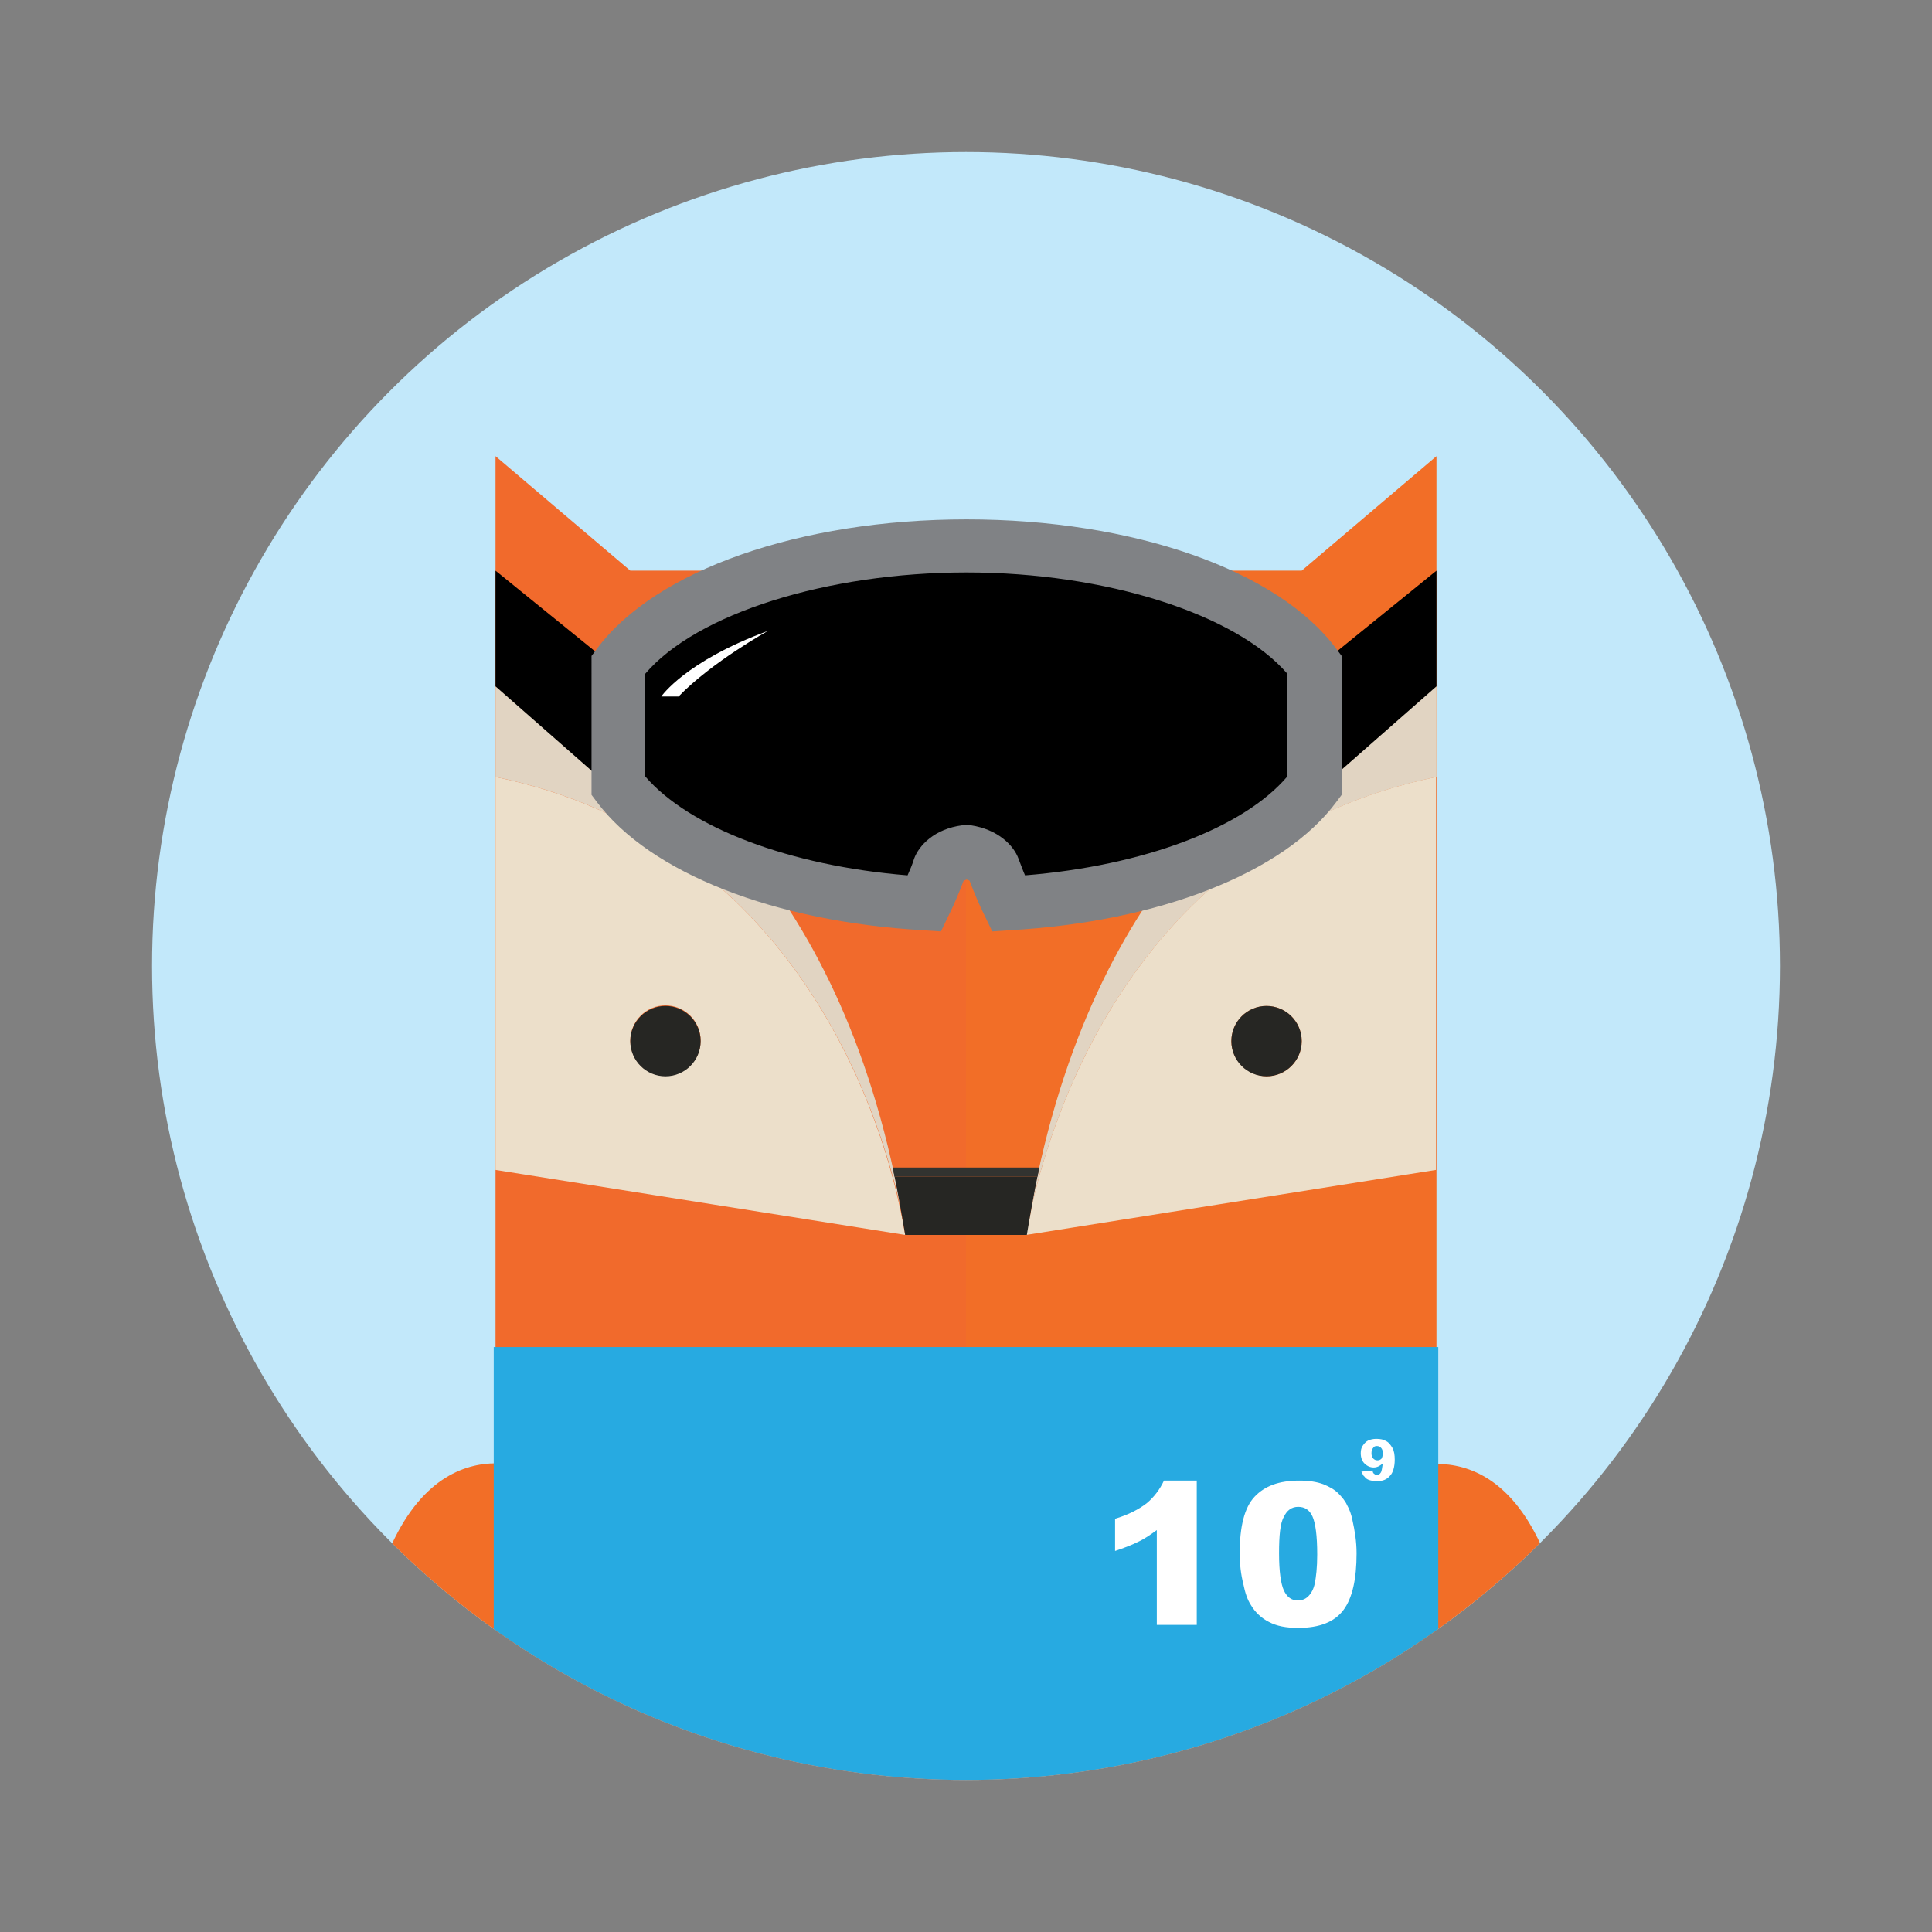 <svg id="Layer_1" xmlns="http://www.w3.org/2000/svg" xmlns:xlink="http://www.w3.org/1999/xlink" viewBox="0 0 324 324">
    <rect x="0" y="0" width="324" height="324" fill="#808080" stroke="none"/>
    <style>
        .st0{fill:none;stroke:#010101;stroke-width:2;stroke-miterlimit:10;} .st1{fill:#C2E8FA;} .st2{fill:#ECDFCA;} .st3{fill:none;stroke:#F26E27;stroke-width:26;stroke-miterlimit:10;} .st4{fill:#F16A2C;} .st5{fill:#F26E27;} .st6{fill:#27AAE1;} .st7{fill:none;} .st8{fill:#E1D4C2;} .st9{fill:#262623;} .st10{fill:#323330;} .st11{fill:none;stroke:#FFFFFF;stroke-miterlimit:10;} .st12{fill:none;stroke:#FFFFFF;stroke-width:2;stroke-miterlimit:10;} .st13{fill:none;stroke:#FFFFFF;stroke-width:3;stroke-miterlimit:10;} .st14{fill:#2197BF;} .st15{fill:#00AEEF;} .st16{fill:#00AEEF;stroke:#000000;stroke-miterlimit:10;} .st17{fill:#FFFFFF;} .st18{stroke:#000000;stroke-miterlimit:10;} .st19{fill:#9B8579;} .st20{fill:#FFF200;} .st21{fill:none;stroke:#FFFFFF;stroke-width:4;stroke-miterlimit:10;} .st22{stroke:#808285;stroke-width:9;stroke-miterlimit:10;} .st23{fill:#B3B3B3;} .st24{stroke:#FFF200;stroke-miterlimit:10;} .st25{fill:#FFFFFF;stroke:#000000;stroke-width:0.75;stroke-miterlimit:10;} .st26{fill:none;stroke:#000000;stroke-width:0.75;stroke-miterlimit:10;} .st27{fill:#E1F4FB;} .st28{clip-path:url(#SVGID_2_);fill:#27AAE1;} .st29{clip-path:url(#SVGID_4_);fill:#27AAE1;} .st30{fill:#010101;} .st31{fill:none;stroke:#F26E27;stroke-miterlimit:10;} .st32{fill:none;stroke:#F26E27;stroke-miterlimit:10;stroke-dasharray:4,3;} .st33{fill:none;stroke:#010101;stroke-width:2;stroke-miterlimit:10;stroke-dasharray:4,2;} .st34{clip-path:url(#SVGID_6_);} .st35{fill:#808285;}
    </style>
    <circle class="st1" cx="162" cy="162" r="136.5"/>
    <defs>
        <circle id="SVGID_5_" cx="162" cy="162" r="136.5"/>
    </defs>
    <clipPath id="SVGID_2_">
        <use xlink:href="#SVGID_5_" overflow="visible"/>
    </clipPath>
    <g clip-path="url(#SVGID_2_)">
        <path class="st5" d="M80.6 344.7h-26c0-23.8 1.7-46.2 4.8-63.3 1.6-8.9 3.5-16 5.8-21.3 5.2-12.1 12.6-14.7 18-14.7v26c3.6 0 6.1-1.9 6.8-2.8-3.4 4.6-9.4 31.6-9.4 76.1zM269.4 344.7h-26c0-44.5-6.1-71.4-9.3-76 .7.9 3.2 2.8 6.8 2.8v-26c5.4 0 12.8 2.5 18 14.7 2.2 5.2 4.2 12.4 5.8 21.3 3 16.9 4.7 39.4 4.7 63.2z"/>
        <path class="st4" d="M105.7 95.7L83.1 76.5v312.7H162V95.7z"/>
        <path class="st5" d="M218.3 95.7l22.6-19.2v312.7H162V95.7z"/>
        <path class="st6" d="M82.8 225.9h158.4v118.7H82.8z"/>
        <path class="st2" d="M83.1 115.1s4.2.7 10.6 3.5c-6.4-2.8-10.6-3.5-10.6-3.5z"/>
        <path class="st7" d="M83.1 115.1s4.2.7 10.6 3.5c-6.4-2.8-10.6-3.5-10.6-3.5z"/>
        <path class="st2" d="M83.1 130.3v65.9l68.7 10.9c-.3-1.7-.6-3.4-1-5.1-3.4-15.5-17.7-61.4-67.7-71.7zm28.5 50.1c-3.2 0-5.9-2.6-5.9-5.9 0-3.2 2.6-5.9 5.9-5.9 3.2 0 5.9 2.6 5.9 5.9 0 3.3-2.7 5.9-5.9 5.9z"/>
        <path class="st8" d="M150.9 202c.3 1.2.5 2.2.6 3-9.6-57.5-40.7-78.8-57.5-86.2-6.5-2.9-10.9-3.7-10.9-3.7v15.2c50 10.3 64.3 56.2 67.8 71.7z"/>
        <path class="st9" d="M149.7 195.8c.9 4 2.1 11.3 2.1 11.3H162v-9.8h-11.9c-.2-.9-.4-1.5-.4-1.5z"/>
        <circle class="st9" cx="111.6" cy="174.6" r="5.9"/>
        <path class="st10" d="M149.7 195.8s.2.7.3 1.5h12v-1.5h-12.3z"/>
        <path class="st2" d="M173.1 202c-.3 1.7-.7 3.4-1 5.1l68.7-10.9v-65.9c-49.9 10.3-64.2 56.2-67.7 71.7zm33.4-27.4c0-3.2 2.6-5.9 5.9-5.9 3.2 0 5.9 2.6 5.9 5.9 0 3.2-2.6 5.9-5.9 5.9-3.2-.1-5.9-2.7-5.9-5.9z"/>
        <path class="st8" d="M173.1 202c-.3 1.2-.5 2.2-.6 3 9.6-57.5 40.7-78.8 57.5-86.2 6.5-2.9 10.9-3.7 10.9-3.7v15.2c-50 10.3-64.3 56.2-67.8 71.7z"/>
        <path class="st9" d="M174.3 195.8c-.9 4-2.1 11.3-2.1 11.3H162v-9.8h11.9c.2-.9.4-1.5.4-1.5z"/>
        <circle class="st9" cx="212.4" cy="174.6" r="5.9"/>
        <path class="st10" d="M174.3 195.8s-.2.7-.3 1.5h-12v-1.5h12.3z"/>
        <path class="st17" d="M219 117.9v8.6h-2.4v-5.7c-.4.3-.8.5-1.1.7s-.8.4-1.4.5v-1.9c.8-.3 1.4-.6 1.9-.9.4-.4.8-.8 1-1.3h2zM221.6 122.3c0-1.6.3-2.7.9-3.4.6-.6 1.5-1 2.7-1 .6 0 1 .1 1.4.2.4.1.7.3.9.6.2.2.4.5.5.7.1.2.2.5.3.9.2.6.2 1.3.2 2 0 1.5-.3 2.7-.8 3.4-.5.7-1.4 1.1-2.7 1.1-.7 0-1.3-.1-1.7-.3-.4-.2-.8-.6-1.1-1-.2-.3-.4-.7-.5-1.3 0-.7-.1-1.3-.1-1.9zm2.3 0c0 1.1.1 1.8.3 2.2.2.4.5.6.8.6.2 0 .4-.1.6-.3.2-.2.3-.4.4-.8s.1-.9.1-1.7c0-1.1-.1-1.9-.3-2.3s-.5-.6-.9-.6-.7.2-.8.6c-.1.5-.2 1.2-.2 2.3z"/>
        <g>
            <path class="st17" d="M229.9 116.9l.9-.1c0 .1.1.2.1.3.1.1.1.1.2.1s.3-.1.3-.2c.1-.1.1-.3.1-.7-.1.1-.2.2-.3.2-.1.1-.2.1-.4.1-.3 0-.5-.1-.7-.3s-.3-.5-.3-.8c0-.2.1-.4.2-.6s.2-.3.4-.4c.2-.1.4-.1.7-.1.3 0 .6.1.8.2.2.1.4.3.5.5s.2.6.2 1c0 .6-.1 1-.4 1.3-.2.3-.6.4-1 .4-.3 0-.5 0-.6-.1-.1-.1-.3-.1-.4-.3s-.2-.3-.3-.5zm1.7-1.5c0-.2 0-.3-.1-.4-.1-.1-.2-.1-.3-.1-.1 0-.2 0-.3.1s-.1.2-.1.4 0 .3.1.4c.1.1.2.1.3.1.1 0 .2 0 .3-.1s.1-.2.1-.4z"/>
        </g>
        <g>
            <path class="st17" d="M200.7 248.2v24.3H194v-15.9c-1.1.8-2.1 1.5-3.2 2-1 .5-2.3 1-3.8 1.5v-5.4c2.3-.7 4-1.6 5.3-2.6 1.2-1 2.2-2.3 2.9-3.8h5.5zM207.9 260.5c0-4.5.8-7.7 2.5-9.5s4.1-2.7 7.5-2.7c1.6 0 2.9.2 4 .6 1 .4 1.9.9 2.5 1.5s1.2 1.3 1.5 2c.4.7.7 1.5.9 2.5.4 1.8.7 3.6.7 5.6 0 4.3-.7 7.5-2.2 9.5-1.5 2-4 3-7.6 3-2 0-3.6-.3-4.9-1-1.2-.6-2.3-1.6-3-2.8-.6-.9-1-2.1-1.3-3.6-.4-1.6-.6-3.3-.6-5.1zm6.6 0c0 3 .3 5.1.8 6.2.5 1.1 1.3 1.7 2.3 1.7.7 0 1.3-.2 1.8-.7s.9-1.2 1.1-2.2c.2-1 .4-2.6.4-4.8 0-3.2-.3-5.3-.8-6.4-.5-1.1-1.3-1.6-2.4-1.6-1.1 0-1.9.6-2.4 1.7-.6 1-.8 3.1-.8 6.1z"/>
        </g>
        <g>
            <path class="st17" d="M228.3 246.8l1.9-.2c0 .3.1.5.3.6.1.1.3.2.4.2.3 0 .5-.2.7-.5.1-.2.2-.7.3-1.5-.2.2-.5.4-.7.5-.2.1-.5.2-.8.2-.6 0-1.1-.2-1.6-.7-.4-.4-.6-1-.6-1.7 0-.5.1-.9.3-1.2s.5-.7.9-.9c.4-.2.9-.3 1.4-.3.7 0 1.2.1 1.7.4.4.2.7.6 1 1.1s.4 1.2.4 2c0 1.2-.3 2.2-.8 2.7-.5.6-1.2.9-2.2.9-.5 0-1-.1-1.3-.2s-.6-.3-.8-.6c-.2-.1-.3-.5-.5-.8zm3.6-3.1c0-.4-.1-.7-.3-.9-.2-.2-.4-.3-.7-.3-.3 0-.5.1-.6.3-.2.2-.3.5-.3.9s.1.7.3.9c.2.2.4.3.7.3.3 0 .5-.1.7-.3.1-.2.2-.5.2-.9z"/>
        </g>
        <g>
            <path d="M103.7 112.4L83.1 95.7v19.4l20.6 18.1"/>
        </g>
        <g>
            <path d="M220.3 112.4l20.6-16.7v19.4l-20.6 18.1"/>
        </g>
        <g>
            <path d="M162.1 91.6c-26.9 0-49.7 8.3-58.3 19.9v20.4c7.8 10.6 27.5 18.4 51.3 19.7.8-1.6 1.6-3.6 2.5-5.9 0 0 .8-2.2 4.5-2.8 3.8.6 4.5 2.8 4.5 2.8.9 2.3 1.7 4.3 2.5 5.9 23.8-1.3 43.5-9.1 51.3-19.7v-20.4c-8.6-11.6-31.5-19.9-58.3-19.9z"/>
            <path class="st35" d="M166.4 156.2l-1.3-2.7c-.9-1.8-1.7-3.7-2.5-5.8-.1-.1-.3-.1-.5-.2-.3.1-.4.2-.5.2-.8 2.1-1.6 4-2.5 5.8l-1.3 2.7-3-.2c-24.9-1.4-45.8-9.6-54.7-21.5l-.9-1.2V110l.9-1.2c9.8-13.2 34.1-21.7 62-21.7s52.2 8.5 62 21.7l.9 1.2v23.3l-.9 1.2c-8.8 11.9-29.8 20.1-54.7 21.5l-3 .2zm4.4-12.2c.4 1 .7 1.9 1.1 2.8 19.8-1.6 36.6-7.9 44-16.6V113c-8.6-10-30.4-17-53.8-17s-45.3 6.9-53.9 17v17.2c7.4 8.6 24.2 15 44 16.6.4-.9.8-1.8 1.1-2.8.8-2.2 3.4-5 8.1-5.6l.7-.1.7.1c4.6.7 7.2 3.4 8 5.6z"/>
        </g>
        <g>
            <path class="st17" d="M110.9 116.8s4-5.9 17.9-11c0 0-9.4 5.2-15 11h-2.9z"/>
        </g>
        <g>
            <path class="st15" d="M247.7 316.7h-13.6c-3.7 0-6.8 3.1-6.8 6.8v32.2c0 3.7 3.1 6.8 6.8 6.8h13.6c3.7 0 6.8-3.1 6.8-6.8v-32.2c0-3.7-3.1-6.8-6.8-6.8zm-15.6 41.9c-.5 0-.9-.4-.9-.9s.4-.9.9-.9.9.4.9.9-.4.9-.9.9zm0-4.4c-.5 0-.9-.4-.9-.9s.4-.9.9-.9.9.4.9.9-.4.9-.9.9zm0-3.9c-.5 0-.9-.4-.9-.9s.4-.9.9-.9.9.4.9.9-.4.9-.9.9zm0-4.4c-.5 0-.9-.4-.9-.9s.4-.9.9-.9.9.4.9.9-.4.9-.9.9zm0-4.4c-.5 0-.9-.4-.9-.9s.4-.9.9-.9.9.4.9.9-.4.9-.9.9zm5.4 16.7c-.3.4-.8.5-1.2.2-.4-.3-.5-.8-.2-1.2.3-.4.8-.5 1.2-.2.4.2.5.8.2 1.2zm0-4.4c-.3.4-.8.5-1.2.2-.4-.3-.5-.8-.2-1.2.3-.4.8-.5 1.2-.2.4.3.5.8.2 1.2zm0-3.9c-.3.4-.8.5-1.2.2-.4-.3-.5-.8-.2-1.2.3-.4.8-.5 1.2-.2.4.2.5.8.2 1.2zm0-4.4c-.3.4-.8.5-1.2.2-.4-.3-.5-.8-.2-1.2.3-.4.8-.5 1.2-.2.4.2.5.8.2 1.2zm0-4.4c-.3.4-.8.5-1.2.2-.4-.3-.5-.8-.2-1.2.3-.4.8-.5 1.2-.2.4.3.5.8.2 1.2zm4.2 17.1c-.3.4-.8.5-1.2.2-.4-.3-.5-.8-.2-1.2s.8-.5 1.2-.2c.4.2.5.8.2 1.2zm0-4.4c-.3.4-.8.5-1.2.2-.4-.3-.5-.8-.2-1.2s.8-.5 1.2-.2c.4.3.5.8.2 1.2zm0-3.9c-.3.4-.8.5-1.2.2-.4-.3-.5-.8-.2-1.2s.8-.5 1.2-.2c.4.2.5.8.2 1.2zm0-4.4c-.3.4-.8.5-1.2.2-.4-.3-.5-.8-.2-1.2s.8-.5 1.2-.2c.4.2.5.8.2 1.2zm0-4.4c-.3.4-.8.5-1.2.2-.4-.3-.5-.8-.2-1.2s.8-.5 1.2-.2c.4.3.5.8.2 1.2zm.8-4.1h-3.2v-3.2h3.2v3.2zm2.5 21.6c-.5 0-.9-.4-.9-.9s.4-.9.9-.9.9.4.9.9-.4.9-.9.9zm0-4.4c-.5 0-.9-.4-.9-.9s.4-.9.9-.9.9.4.9.9-.4.9-.9.9zm0-3.9c-.5 0-.9-.4-.9-.9s.4-.9.9-.9.9.4.9.9-.4.9-.9.9zm0-4.4c-.5 0-.9-.4-.9-.9s.4-.9.9-.9.9.4.9.9-.4.9-.9.9zm0-4.4c-.5 0-.9-.4-.9-.9s.4-.9.9-.9.9.4.9.9-.4.9-.9.9zm1-9.8h-10.2v-10.2H246v10.2zm4.4 26.5c-.3.4-.8.5-1.2.2-.4-.3-.5-.8-.2-1.2.3-.4.8-.5 1.2-.2.4.2.5.8.2 1.2zm0-4.4c-.3.4-.8.5-1.2.2-.4-.3-.5-.8-.2-1.2.3-.4.8-.5 1.2-.2.4.3.5.8.2 1.2zm0-3.9c-.3.4-.8.5-1.2.2-.4-.3-.5-.8-.2-1.2.3-.4.8-.5 1.2-.2.4.2.5.8.2 1.2zm0-4.4c-.3.4-.8.5-1.2.2-.4-.3-.5-.8-.2-1.2.3-.4.8-.5 1.2-.2.4.2.5.8.2 1.2zm0-4.4c-.3.4-.8.5-1.2.2-.4-.3-.5-.8-.2-1.2.3-.4.8-.5 1.2-.2.4.3.5.8.2 1.2zm-.3-11c-.5 0-.9-.4-.9-.9s.4-.9.9-.9.9.4.9.9-.4.9-.9.9zm0-3.4c-.5 0-.9-.4-.9-.9s.4-.9.9-.9.9.4.9.9-.4.9-.9.9zm0-3.4c-.5 0-.9-.4-.9-.9s.4-.9.9-.9.9.4.9.9-.4.9-.9.9z"/>
            <path class="st23" d="M235.8 321.6H246v10.2h-10.2z"/>
            <circle class="st20" cx="250.1" cy="322.5" r=".9"/>
        </g>
        <g>
            <path class="st7" d="M189.9 322.8l-15.8 15.8"/>
        </g>
    </g>
</svg>
